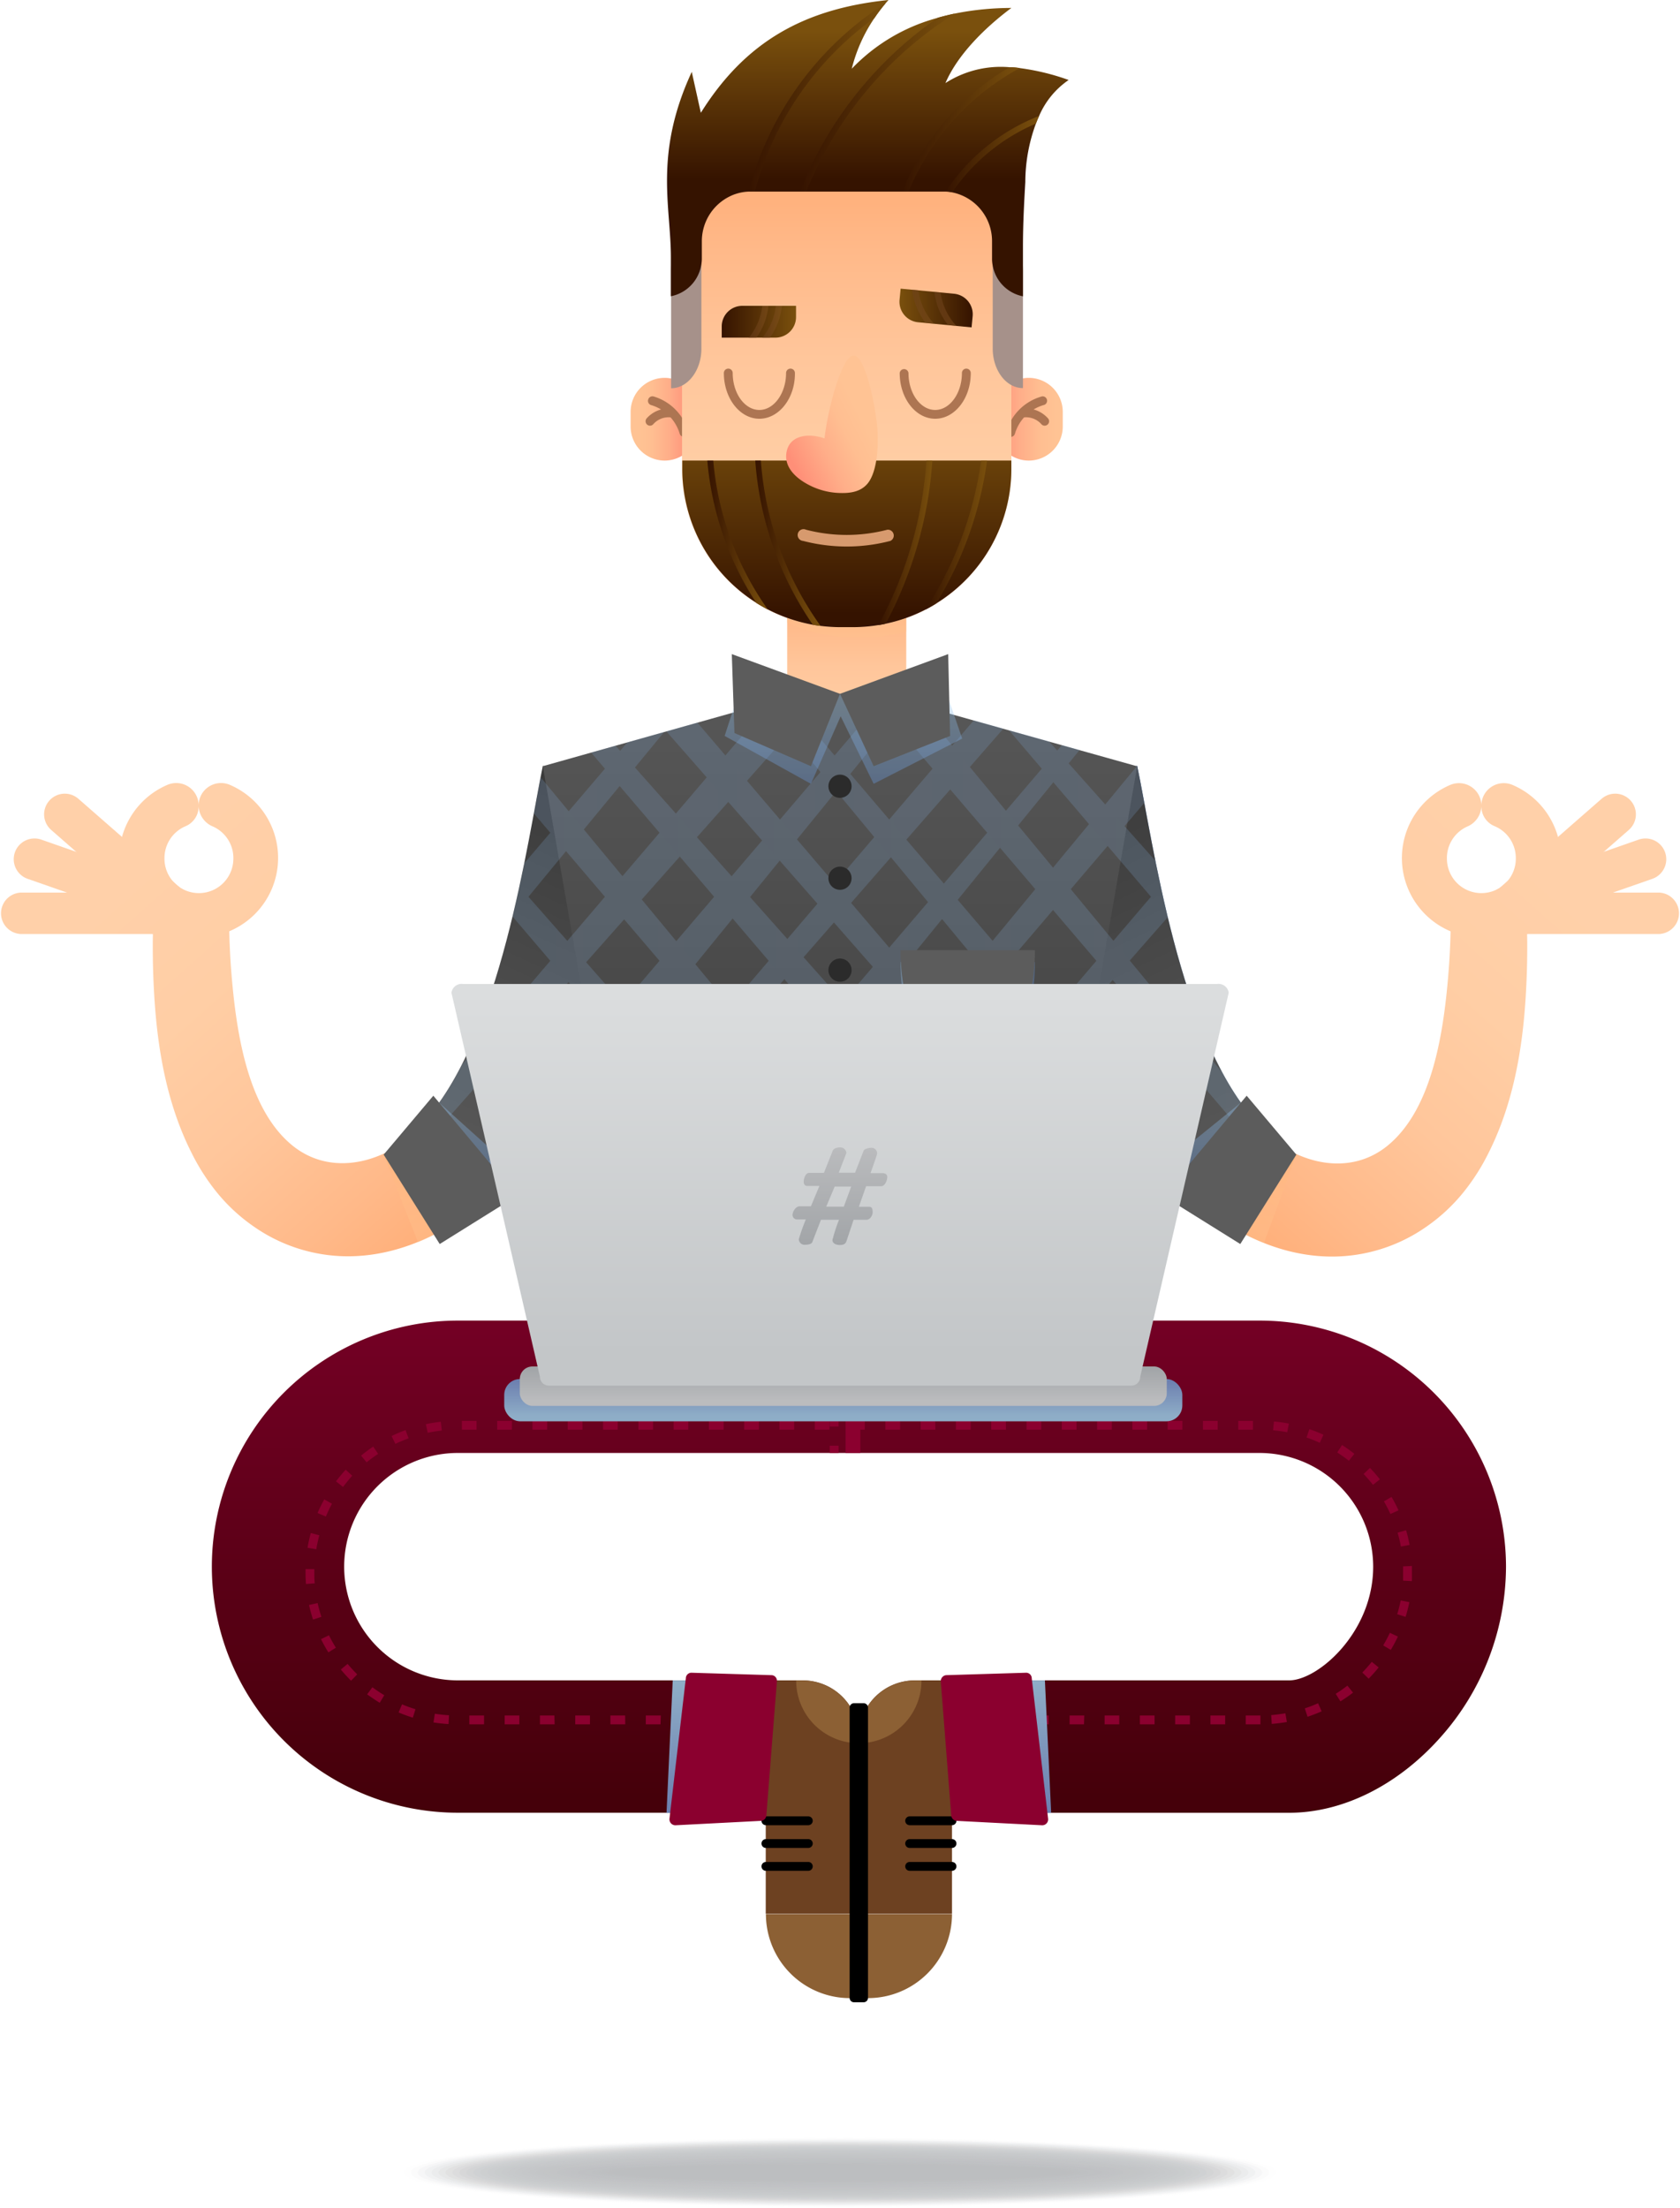 <svg xmlns="http://www.w3.org/2000/svg" xmlns:xlink="http://www.w3.org/1999/xlink" width="300" height="394.23" viewBox="0 0 300 394.23"><defs><linearGradient id="linear-gradient" x1="151.2" y1="105.92" x2="151.2" y2="138.22" gradientUnits="userSpaceOnUse"><stop offset="0" stop-color="#ffb07b"/><stop offset="0.15" stop-color="#ffb989"/><stop offset="0.41" stop-color="#ffc69b"/><stop offset="0.69" stop-color="#ffcea5"/><stop offset="1" stop-color="#ffd0a9"/></linearGradient><linearGradient id="linear-gradient-2" x1="151.2" y1="103.84" x2="151.2" y2="113.19" gradientUnits="userSpaceOnUse"><stop offset="0" stop-color="#ffb072"/><stop offset="0.25" stop-color="#ffb87f"/><stop offset="0.6" stop-color="#ffbf89"/><stop offset="1" stop-color="#ffc18d"/></linearGradient><linearGradient id="linear-gradient-3" x1="123.24" y1="74.84" x2="114.1" y2="74.84" gradientUnits="userSpaceOnUse"><stop offset="0" stop-color="#ff8f78"/><stop offset="0.07" stop-color="#ff957b"/><stop offset="0.42" stop-color="#ffae89"/><stop offset="0.74" stop-color="#ffbe91"/><stop offset="1" stop-color="#ffc394"/></linearGradient><linearGradient id="linear-gradient-4" x1="177.45" y1="74.84" x2="188.68" y2="74.84" xlink:href="#linear-gradient-3"/><linearGradient id="linear-gradient-5" x1="151.2" y1="33.82" x2="151.2" y2="107.64" xlink:href="#linear-gradient"/><linearGradient id="linear-gradient-6" x1="151.2" y1="109.64" x2="151.2" y2="73.35" gradientUnits="userSpaceOnUse"><stop offset="0" stop-color="#351300"/><stop offset="1" stop-color="#7a500d"/></linearGradient><linearGradient id="linear-gradient-7" x1="134.87" y1="96.99" x2="146.58" y2="96.99" xlink:href="#linear-gradient-6"/><linearGradient id="linear-gradient-8" x1="165.26" y1="95.53" x2="176.26" y2="95.53" xlink:href="#linear-gradient-6"/><linearGradient id="linear-gradient-9" x1="156.85" y1="96.91" x2="166.49" y2="96.91" xlink:href="#linear-gradient-6"/><linearGradient id="linear-gradient-10" x1="126.3" y1="95.52" x2="137.11" y2="95.52" xlink:href="#linear-gradient-6"/><linearGradient id="linear-gradient-11" x1="128.89" y1="57.46" x2="142.15" y2="57.46" xlink:href="#linear-gradient-6"/><linearGradient id="linear-gradient-12" x1="160.63" y1="54.97" x2="173.71" y2="54.97" gradientTransform="translate(338.81 93.82) rotate(174.55)" gradientUnits="userSpaceOnUse"><stop offset="0" stop-color="#7a500d"/><stop offset="1" stop-color="#351300"/></linearGradient><linearGradient id="linear-gradient-13" x1="140.98" y1="81.52" x2="154.05" y2="74.87" xlink:href="#linear-gradient-3"/><linearGradient id="linear-gradient-14" x1="154.99" y1="32.01" x2="154.99" y2="5.5" xlink:href="#linear-gradient-6"/><linearGradient id="linear-gradient-15" x1="133.69" y1="17.37" x2="158.16" y2="17.37" xlink:href="#linear-gradient-6"/><linearGradient id="linear-gradient-16" x1="142.87" y1="18.29" x2="170.51" y2="18.29" xlink:href="#linear-gradient-6"/><linearGradient id="linear-gradient-17" x1="161.14" y1="23.07" x2="182.12" y2="23.07" xlink:href="#linear-gradient-6"/><linearGradient id="linear-gradient-18" x1="168.89" y1="27.5" x2="185.56" y2="27.5" xlink:href="#linear-gradient-6"/><linearGradient id="linear-gradient-19" x1="100.16" y1="198.84" x2="44.67" y2="136.69" xlink:href="#linear-gradient"/><linearGradient id="linear-gradient-20" x1="73.44" y1="206.27" x2="73.44" y2="220.87" xlink:href="#linear-gradient-2"/><linearGradient id="linear-gradient-21" x1="-154.29" y1="198.84" x2="-209.78" y2="136.69" gradientTransform="matrix(-1, 0, 0, 1, 45.55, 0)" xlink:href="#linear-gradient"/><linearGradient id="linear-gradient-22" x1="226.54" y1="206.27" x2="226.54" y2="221.01" xlink:href="#linear-gradient-2"/><linearGradient id="linear-gradient-23" x1="78.65" y1="218.04" x2="23.16" y2="155.9" xlink:href="#linear-gradient"/><linearGradient id="linear-gradient-24" x1="75.14" y1="221.18" x2="19.65" y2="159.04" xlink:href="#linear-gradient"/><linearGradient id="linear-gradient-25" x1="72.08" y1="223.91" x2="16.58" y2="161.77" xlink:href="#linear-gradient"/><linearGradient id="linear-gradient-26" x1="86.85" y1="210.72" x2="31.36" y2="148.58" xlink:href="#linear-gradient"/><linearGradient id="linear-gradient-27" x1="82.79" y1="201.27" x2="110.09" y2="141.41" gradientUnits="userSpaceOnUse"><stop offset="0" stop-color="#565656"/><stop offset="1" stop-color="#3a3a3a"/></linearGradient><linearGradient id="linear-gradient-28" x1="-175.79" y1="218.04" x2="-231.28" y2="155.9" gradientTransform="matrix(-1, 0, 0, 1, 45.55, 0)" xlink:href="#linear-gradient"/><linearGradient id="linear-gradient-29" x1="-179.31" y1="221.18" x2="-234.8" y2="159.04" gradientTransform="matrix(-1, 0, 0, 1, 45.55, 0)" xlink:href="#linear-gradient"/><linearGradient id="linear-gradient-30" x1="-182.37" y1="223.91" x2="-237.86" y2="161.77" gradientTransform="matrix(-1, 0, 0, 1, 45.55, 0)" xlink:href="#linear-gradient"/><linearGradient id="linear-gradient-31" x1="-167.59" y1="210.72" x2="-223.09" y2="148.58" gradientTransform="matrix(-1, 0, 0, 1, 45.55, 0)" xlink:href="#linear-gradient"/><linearGradient id="linear-gradient-32" x1="-171.66" y1="201.27" x2="-144.35" y2="141.41" gradientTransform="matrix(-1, 0, 0, 1, 45.55, 0)" gradientUnits="userSpaceOnUse"><stop offset="0" stop-color="#9ac6ea"/><stop offset="1" stop-color="#6397e3"/></linearGradient><linearGradient id="linear-gradient-33" x1="218.5" y1="202.24" x2="188.74" y2="139.92" xlink:href="#linear-gradient-27"/><linearGradient id="linear-gradient-34" x1="150" y1="128.42" x2="150" y2="236.62" xlink:href="#linear-gradient-27"/><clipPath id="clip-path"><path d="M224.79,200.75c-14.27-14.83-19-51.2-21.72-64l-36.78-10.31a52.65,52.65,0,0,0-32.81,0L96.93,136.79c-2.67,12.76-7.45,49.13-21.72,64l12.86,12.38c6.91-7.17,12.66-17.39,17.29-27.9l10.76,61.82h67.76l10.76-61.82c4.63,10.51,10.38,20.73,17.29,27.9Z" fill="none"/></clipPath><linearGradient id="linear-gradient-35" x1="15.07" y1="172.63" x2="146.49" y2="172.63" gradientUnits="userSpaceOnUse"><stop offset="0" stop-color="#9ac6ea"/><stop offset="1" stop-color="#7eaee6"/></linearGradient><linearGradient id="linear-gradient-36" x1="34.57" y1="171.54" x2="168.91" y2="171.54" xlink:href="#linear-gradient-35"/><linearGradient id="linear-gradient-37" x1="54.07" y1="172.09" x2="185.49" y2="172.09" xlink:href="#linear-gradient-35"/><linearGradient id="linear-gradient-38" x1="73.57" y1="171.54" x2="206.85" y2="171.54" xlink:href="#linear-gradient-35"/><linearGradient id="linear-gradient-39" x1="93.08" y1="171.44" x2="226.5" y2="171.44" xlink:href="#linear-gradient-35"/><linearGradient id="linear-gradient-40" x1="112.58" y1="170.54" x2="244" y2="170.54" xlink:href="#linear-gradient-35"/><linearGradient id="linear-gradient-41" x1="132.08" y1="171.54" x2="263.9" y2="171.54" xlink:href="#linear-gradient-35"/><linearGradient id="linear-gradient-42" x1="151.58" y1="172.53" x2="283" y2="172.53" xlink:href="#linear-gradient-35"/><linearGradient id="linear-gradient-43" x1="-203.7" y1="171.54" x2="-68.98" y2="171.54" gradientTransform="matrix(-1, 0, 0, 1, 82.61, 0)" xlink:href="#linear-gradient-35"/><linearGradient id="linear-gradient-44" x1="-180.89" y1="170.54" x2="-49.47" y2="170.54" gradientTransform="matrix(-1, 0, 0, 1, 82.61, 0)" xlink:href="#linear-gradient-35"/><linearGradient id="linear-gradient-45" x1="-161.39" y1="172.49" x2="-29.97" y2="172.49" gradientTransform="matrix(-1, 0, 0, 1, 82.61, 0)" xlink:href="#linear-gradient-35"/><linearGradient id="linear-gradient-46" x1="-141.89" y1="171.54" x2="-8.38" y2="171.54" gradientTransform="matrix(-1, 0, 0, 1, 82.61, 0)" xlink:href="#linear-gradient-35"/><linearGradient id="linear-gradient-47" x1="-125.5" y1="171.54" x2="9.03" y2="171.54" gradientTransform="matrix(-1, 0, 0, 1, 82.61, 0)" xlink:href="#linear-gradient-35"/><linearGradient id="linear-gradient-48" x1="-102.89" y1="171.54" x2="28.53" y2="171.54" gradientTransform="matrix(-1, 0, 0, 1, 82.61, 0)" xlink:href="#linear-gradient-35"/><linearGradient id="linear-gradient-49" x1="-86.31" y1="171.54" x2="48.04" y2="171.54" gradientTransform="matrix(-1, 0, 0, 1, 82.61, 0)" xlink:href="#linear-gradient-35"/><linearGradient id="linear-gradient-50" x1="-63.88" y1="171.54" x2="69.83" y2="171.54" gradientTransform="matrix(-1, 0, 0, 1, 82.61, 0)" xlink:href="#linear-gradient-35"/><linearGradient id="linear-gradient-51" x1="85.1" y1="197.16" x2="85.1" y2="210.9" gradientTransform="matrix(1, 0, 0, 1, 0, 0)" xlink:href="#linear-gradient-32"/><linearGradient id="linear-gradient-52" x1="214.62" y1="197.16" x2="214.62" y2="210.57" gradientTransform="matrix(1, 0, 0, 1, 0, 0)" xlink:href="#linear-gradient-32"/><linearGradient id="linear-gradient-53" x1="160.86" y1="182.51" x2="184.81" y2="182.51" gradientTransform="matrix(1, 0, 0, 1, 0, 0)" xlink:href="#linear-gradient-32"/><linearGradient id="linear-gradient-54" x1="160.04" y1="125.35" x2="160.04" y2="141.69" gradientTransform="matrix(1, 0, 0, 1, 0, 0)" xlink:href="#linear-gradient-32"/><linearGradient id="linear-gradient-55" x1="140.57" y1="125.35" x2="140.57" y2="141.69" gradientTransform="matrix(1, 0, 0, 1, 0, 0)" xlink:href="#linear-gradient-32"/><linearGradient id="linear-gradient-56" x1="153.36" y1="237.47" x2="153.36" y2="320.97" gradientUnits="userSpaceOnUse"><stop offset="0" stop-color="#730024"/><stop offset="1" stop-color="#45000a"/></linearGradient><linearGradient id="linear-gradient-57" x1="150.59" y1="252.74" x2="150.59" y2="246.6" gradientUnits="userSpaceOnUse"><stop offset="0" stop-color="#8eadc7"/><stop offset="1" stop-color="#6d80b0"/></linearGradient><linearGradient id="linear-gradient-58" x1="150.59" y1="250.07" x2="150.59" y2="244.34" gradientUnits="userSpaceOnUse"><stop offset="0" stop-color="#bbbcbe"/><stop offset="1" stop-color="#a2a5a8"/></linearGradient><linearGradient id="linear-gradient-59" x1="150" y1="177.12" x2="150" y2="241.73" gradientUnits="userSpaceOnUse"><stop offset="0" stop-color="#dbddde"/><stop offset="1" stop-color="#c3c6c8"/></linearGradient><linearGradient id="linear-gradient-60" x1="150" y1="204.26" x2="150" y2="222.28" xlink:href="#linear-gradient-58"/><linearGradient id="linear-gradient-61" x1="121.18" y1="300.46" x2="121.18" y2="322.96" xlink:href="#linear-gradient-57"/><linearGradient id="linear-gradient-62" x1="-127.18" y1="300.46" x2="-127.18" y2="322.96" gradientTransform="matrix(-1, 0, 0, 1, 58.36, 0)" xlink:href="#linear-gradient-57"/><linearGradient id="linear-gradient-63" x1="136.12" y1="57.46" x2="139.63" y2="57.46" gradientUnits="userSpaceOnUse"><stop offset="0" stop-color="#6d4121"/><stop offset="1" stop-color="#855321"/></linearGradient><linearGradient id="linear-gradient-64" x1="162.88" y1="54.75" x2="166.8" y2="54.75" xlink:href="#linear-gradient-63"/><linearGradient id="linear-gradient-65" x1="166.86" y1="55.14" x2="170.79" y2="55.14" xlink:href="#linear-gradient-63"/><linearGradient id="linear-gradient-66" x1="133.7" y1="57.46" x2="137.21" y2="57.46" xlink:href="#linear-gradient-63"/></defs><title>position-2</title><g style="isolation:isolate"><g id="Layer_1" data-name="Layer 1"><rect x="140.57" y="103.75" width="21.26" height="26.06" fill="url(#linear-gradient)"/><path d="M161.83,103.75v9a27.48,27.48,0,0,1-7.46,1h-2.14a27.24,27.24,0,0,1-11.66-2.59v-7.4Z" opacity="0.45" fill="url(#linear-gradient-2)" style="mix-blend-mode:multiply"/><path d="M118.68,82.23h0a6.09,6.09,0,0,1-6.07-6.07V73.52a6.08,6.08,0,0,1,6.07-6.06h0a6.08,6.08,0,0,1,6.06,6.06v2.64A6.08,6.08,0,0,1,118.68,82.23Z" fill="url(#linear-gradient-3)"/><path d="M122.13,78a.8.8,0,0,1-.76-.58,7.55,7.55,0,0,0-5.07-5.09.78.78,0,0,1-.55-1,.79.79,0,0,1,1-.54A9.14,9.14,0,0,1,122.89,77a.79.79,0,0,1-.54,1Z" fill="#ad7552"/><path d="M116.07,76a.79.79,0,0,1-.59-1.31,5.28,5.28,0,0,1,4.38-1.75.78.78,0,0,1,.72.85.8.8,0,0,1-.86.72,3.66,3.66,0,0,0-3.06,1.22A.78.78,0,0,1,116.07,76Z" fill="#ad7552"/><path d="M183.72,82.23h0a6.09,6.09,0,0,1-6.07-6.07V73.52a6.08,6.08,0,0,1,6.07-6.06h0a6.08,6.08,0,0,1,6.06,6.06v2.64A6.08,6.08,0,0,1,183.72,82.23Z" fill="url(#linear-gradient-4)"/><path d="M180.49,78a.79.79,0,0,1-.76-1,9.12,9.12,0,0,1,6.16-6.18.79.79,0,1,1,.43,1.51,7.56,7.56,0,0,0-5.08,5.09A.78.78,0,0,1,180.49,78Z" fill="#ad7552"/><path d="M186.55,76a.76.76,0,0,1-.59-.27,3.69,3.69,0,0,0-3.07-1.22.79.79,0,0,1-.14-1.57,5.29,5.29,0,0,1,4.39,1.75.78.78,0,0,1-.07,1.11A.81.81,0,0,1,186.55,76Z" fill="#ad7552"/><path d="M180.6,46.53V83.66A28.31,28.31,0,0,1,152.3,112h-2.2a28.32,28.32,0,0,1-28.31-28.31V46.53a13.37,13.37,0,0,1,13.37-13.36h32.08A13.36,13.36,0,0,1,180.6,46.53Z" fill="url(#linear-gradient-5)"/><path d="M180.6,82.22v1.44a28.26,28.26,0,0,1-13.41,24.07c-.63.4-1.27.76-1.93,1.1a27.83,27.83,0,0,1-7.09,2.52c-.43.1-.88.18-1.32.25a28.41,28.41,0,0,1-4.55.37h-2.21a29,29,0,0,1-3.51-.22c-.48-.06-1-.13-1.43-.21a28.58,28.58,0,0,1-8-2.72c-.71-.37-1.4-.77-2.07-1.19h0a28.28,28.28,0,0,1-13.24-24V82.22Z" fill="url(#linear-gradient-6)"/><g style="mix-blend-mode:multiply"><path d="M146.58,111.75c-.48-.06-1-.13-1.43-.21a59,59,0,0,1-10.28-29.32h1a57.78,57.78,0,0,0,10.66,29.53Z" fill="url(#linear-gradient-7)"/></g><g style="mix-blend-mode:multiply"><path d="M176.26,82.22a66.12,66.12,0,0,1-9.07,25.51c-.63.4-1.27.76-1.93,1.1a65.36,65.36,0,0,0,9.94-26.61Z" fill="url(#linear-gradient-8)"/></g><g style="mix-blend-mode:multiply"><path d="M166.49,82.22a71.51,71.51,0,0,1-2.18,13.39,72.82,72.82,0,0,1-6.14,15.74c-.43.1-.88.18-1.32.25a71.07,71.07,0,0,0,8.58-29.38Z" fill="url(#linear-gradient-9)"/></g><g style="mix-blend-mode:multiply"><path d="M137.11,108.82c-.71-.37-1.4-.77-2.07-1.19h0a55.08,55.08,0,0,1-8.73-25.4h1.06a54,54,0,0,0,9.75,26.6Z" fill="url(#linear-gradient-10)"/></g><path d="M135.6,74.76c-3.49,0-6.34-3.66-6.34-8.16a.79.79,0,0,1,1.58,0c0,3.63,2.14,6.59,4.76,6.59s4.77-3,4.77-6.59a.79.79,0,0,1,1.58,0C142,71.1,139.1,74.76,135.6,74.76Z" fill="#ad7552"/><path d="M167,74.76c-3.5,0-6.34-3.66-6.34-8.16a.79.79,0,0,1,1.57,0c0,3.63,2.14,6.59,4.77,6.59s4.77-3,4.77-6.59a.79.79,0,0,1,1.58,0C173.36,71.1,170.51,74.76,167,74.76Z" fill="#ad7552"/><path d="M132.56,54.6h9.59a0,0,0,0,1,0,0v2a3.68,3.68,0,0,1-3.68,3.68h-9.59a0,0,0,0,1,0,0v-2A3.68,3.68,0,0,1,132.56,54.6Z" fill="url(#linear-gradient-11)"/><path d="M160.54,52.12h9.59a3.68,3.68,0,0,1,3.68,3.68v2a0,0,0,0,1,0,0h-9.59a3.68,3.68,0,0,1-3.68-3.68v-2A0,0,0,0,1,160.54,52.12Z" transform="translate(328.36 125.58) rotate(-174.55)" fill="url(#linear-gradient-12)"/><path d="M152.44,63.47c-2.19,0-4.73,10.15-5.2,14.8-2.63-.94-5.9-.66-6.68,2-.82,2.84,1.36,4.84,3.22,5.94A12.71,12.71,0,0,0,149.6,88c1.7.08,3.69,0,5.07-1.39,1.86-1.82,2.27-6.48,2-10.12C156.34,72.46,154.53,63.47,152.44,63.47Z" fill="url(#linear-gradient-13)"/><path d="M125.25,37.25v25c0,3.89-2.44,7.07-5.41,7.07V48.43A14.22,14.22,0,0,1,125.25,37.25Z" fill="#a6918a"/><path d="M182.67,48.43V69.29c-3,0-5.4-3.18-5.4-7.07v-25A14.24,14.24,0,0,1,182.67,48.43Z" fill="#a6918a"/><path d="M190.83,14.28a14.88,14.88,0,0,0-5.27,6.41h0c-.21.45-.4.9-.57,1.36a30.3,30.3,0,0,0-1.9,10.45c-.19,3.36-.42,7.26-.42,11.64V52.9a6.82,6.82,0,0,1-5.4-5.48,6.17,6.17,0,0,1-.12-1.3c0-.15,0-1.4,0-3a8.87,8.87,0,0,0-7.1-8.77,7.48,7.48,0,0,0-1.17-.14h-35.2a8.21,8.21,0,0,0-2.28.41,7.07,7.07,0,0,0-1,.4,8.89,8.89,0,0,0-3.51,3,8.93,8.93,0,0,0-1.56,5.09c0,1.64,0,2.89,0,3a6.16,6.16,0,0,1-.13,1.3,6.82,6.82,0,0,1-5.4,5.48v-7c0-9.05-3.06-18.38,3.73-33.06l1.62,7.31C133.1,7.43,143.61,1.55,158.66,0l-.5.57a29.16,29.16,0,0,0-2,2.64,28.14,28.14,0,0,0-4.06,9.06,33.06,33.06,0,0,1,15.41-9.1q1.52-.44,3-.75h0a51.23,51.23,0,0,1,10.09-1c-4.53,3.38-9.54,8.21-11.77,13.41A18.26,18.26,0,0,1,180.26,12c.61,0,1.23.08,1.86.16A41.68,41.68,0,0,1,190.83,14.28Z" fill="url(#linear-gradient-14)"/><g style="mix-blend-mode:multiply"><path d="M158.16.57a29.16,29.16,0,0,0-2,2.64,55.72,55.72,0,0,0-21.35,30.95h-1.09A56.81,56.81,0,0,1,158.16.57Z" fill="url(#linear-gradient-15)"/></g><g style="mix-blend-mode:multiply"><path d="M170.51,2.42A67.15,67.15,0,0,0,144,34.16h-1.13a68.07,68.07,0,0,1,24.61-31Q169,2.74,170.51,2.42Z" fill="url(#linear-gradient-16)"/></g><g style="mix-blend-mode:multiply"><path d="M182.12,12.14a44.28,44.28,0,0,0-19.85,22h-1.13A45.36,45.36,0,0,1,180.26,12C180.87,12,181.49,12.06,182.12,12.14Z" fill="url(#linear-gradient-17)"/></g><g style="mix-blend-mode:multiply"><path d="M185.56,20.7c-.21.45-.4.9-.57,1.36a34.43,34.43,0,0,0-14.93,12.25,7.48,7.48,0,0,0-1.17-.14A35.4,35.4,0,0,1,185.56,20.7Z" fill="url(#linear-gradient-18)"/></g><path d="M118.63,138.73s-4-.69-8-1.24c-7.52-1-10-1.17-10.47,1.22-.67,3.26-1.45,6.57-2.21,9.77l-.46,2C93.53,167,87.93,185.9,76.13,200.11c-5.84,7-16.41,10.58-24,4.33-8.06-6.66-10.06-20.55-10.9-31.91-.13-1.83-.19-3.33-.24-4.43l-.12-4.17H27.34l-.06,4.35c0,1.21,0,2.87.06,4.95.3,9.44,1.35,21.67,6.86,32.58a38,38,0,0,0,4.42,6.94A31.72,31.72,0,0,0,45.35,219a29.38,29.38,0,0,0,16.77,5.29c10.5,0,20.47-5.55,27.05-12.83a91.18,91.18,0,0,0,13.36-20.22,203,203,0,0,0,10.4-24.88,238.35,238.35,0,0,0,6.93-23.18l1-4.07Z" fill="url(#linear-gradient-19)"/><path d="M78.36,220a35.21,35.21,0,0,1-3.72,1.77l-6.13-15.58Z" opacity="0.42" fill="url(#linear-gradient-20)" style="mix-blend-mode:multiply"/><path d="M181.37,138.73s4-.69,8-1.24c7.52-1,10-1.17,10.47,1.22.67,3.26,1.45,6.57,2.21,9.77l.46,2c3.93,16.59,9.53,35.47,21.33,49.68,5.84,7,16.41,10.58,24,4.33,8.06-6.66,10.06-20.55,10.9-31.91.13-1.83.19-3.33.24-4.43l.12-4.17h13.56l.06,4.35c0,1.21,0,2.87-.06,4.95-.3,9.44-1.35,21.67-6.86,32.58a38,38,0,0,1-4.42,6.94,31.72,31.72,0,0,1-6.73,6.25,29.38,29.38,0,0,1-16.77,5.29c-10.5,0-20.47-5.55-27-12.83a91.18,91.18,0,0,1-13.36-20.22,203,203,0,0,1-10.4-24.88,238.35,238.35,0,0,1-6.93-23.18l-1-4.07Z" fill="url(#linear-gradient-21)"/><path d="M231.49,206.14l-5.76,15.74a25.54,25.54,0,0,1-4.14-1.93Z" opacity="0.42" fill="url(#linear-gradient-22)" style="mix-blend-mode:multiply"/><path d="M151.2,97.57a31,31,0,0,1-7.79-1,1.05,1.05,0,1,1,.52-2,28.82,28.82,0,0,0,14.53,0,1.05,1.05,0,0,1,.53,2,30.79,30.79,0,0,1-7.58,1Z" fill="#d79a6e"/><path d="M31.77,166.75a3.69,3.69,0,0,1-2.43-.91L9.14,148.17A3.69,3.69,0,0,1,14,142.61l20.21,17.67a3.69,3.69,0,0,1-2.44,6.47Z" fill="url(#linear-gradient-23)"/><path d="M30.76,165.7a3.67,3.67,0,0,1-1.22-.2l-24.6-8.6a3.7,3.7,0,0,1,2.44-7l24.6,8.6a3.69,3.69,0,0,1-1.22,7.18Z" fill="url(#linear-gradient-24)"/><path d="M31.77,166.75H3.69a3.7,3.7,0,0,1,0-7.39H31.77a3.7,3.7,0,1,1,0,7.39Z" fill="url(#linear-gradient-25)"/><path d="M35.47,143.84h0A4.08,4.08,0,0,0,38,147.55a6.16,6.16,0,0,1,3.67,5.87,6.15,6.15,0,0,1-12.3-.24,6.16,6.16,0,0,1,3.76-5.67A3.81,3.81,0,0,0,35.47,144v-.28a4,4,0,0,0-5.5-3.63,14.19,14.19,0,1,0,11,0A4,4,0,0,0,35.47,143.84Z" fill="url(#linear-gradient-26)"/><path d="M88.07,213.13,75.21,200.75c14.27-14.83,19.05-51.2,21.72-64l22.73,3.64C119.23,142.51,108.84,191.56,88.07,213.13Z" fill="url(#linear-gradient-27)"/><path d="M268.23,166.75a3.69,3.69,0,0,0,2.43-.91l20.2-17.67a3.69,3.69,0,1,0-4.86-5.56l-20.21,17.67a3.69,3.69,0,0,0,2.44,6.47Z" fill="url(#linear-gradient-28)"/><path d="M269.24,165.7a3.67,3.67,0,0,0,1.22-.2l24.6-8.6a3.7,3.7,0,0,0-2.44-7l-24.6,8.6a3.69,3.69,0,0,0,1.22,7.18Z" fill="url(#linear-gradient-29)"/><path d="M268.23,166.75h28.08a3.7,3.7,0,0,0,0-7.39H268.23a3.7,3.7,0,1,0,0,7.39Z" fill="url(#linear-gradient-30)"/><path d="M264.53,143.84h0a4.08,4.08,0,0,1-2.48,3.71,6.16,6.16,0,0,0-3.67,5.87,6.15,6.15,0,0,0,12.3-.24,6.16,6.16,0,0,0-3.76-5.67,3.81,3.81,0,0,1-2.39-3.49v-.28a4,4,0,0,1,5.5-3.63,14.19,14.19,0,1,1-11,0A4,4,0,0,1,264.53,143.84Z" fill="url(#linear-gradient-31)"/><path d="M211.93,213.13l12.86-12.38c-14.27-14.83-19-51.2-21.72-64l-22.73,3.64C180.77,142.51,191.16,191.56,211.93,213.13Z" fill="url(#linear-gradient-32)"/><path d="M211.93,213.13l12.86-12.38c-14.27-14.83-19-51.2-21.72-64l-22.73,3.64C180.77,142.51,191.16,191.56,211.93,213.13Z" fill="url(#linear-gradient-33)"/><path d="M96.93,136.79l36.55-10.29a52.65,52.65,0,0,1,32.81,0l36.78,10.31L183.88,247.05H116.12Z" fill="url(#linear-gradient-34)"/><g opacity="0.45"><g clip-path="url(#clip-path)"><g opacity="0.42" style="mix-blend-mode:multiply"><polygon points="19.96 250.41 15.07 246.23 144.16 94.86 146.49 96.84 19.96 250.41" fill="url(#linear-gradient-35)"/><polygon points="36.9 248.22 34.57 246.23 163.66 94.86 168.91 99.34 36.9 248.22" fill="url(#linear-gradient-36)"/><polygon points="61.34 249.32 54.07 246.23 183.16 94.86 185.49 96.84 61.34 249.32" fill="url(#linear-gradient-37)"/><polygon points="75.9 248.22 73.57 246.23 202.66 94.86 206.85 98.43 75.9 248.22" fill="url(#linear-gradient-38)"/><polygon points="97.97 250.41 93.08 246.23 222.17 94.86 226.5 92.47 97.97 250.41" fill="url(#linear-gradient-39)"/><polygon points="114.91 248.22 112.58 246.23 239.32 92.85 244 96.84 114.91 248.22" fill="url(#linear-gradient-40)"/><polygon points="134.41 248.22 132.08 246.23 261.17 94.86 263.9 100.65 134.41 248.22" fill="url(#linear-gradient-41)"/><polygon points="156.23 250.2 151.58 246.23 280.67 94.86 283 96.84 156.23 250.2" fill="url(#linear-gradient-42)"/><polygon points="280.67 248.22 286.3 243.42 153.91 94.86 151.58 96.84 280.67 248.22" fill="url(#linear-gradient-43)"/><polygon points="261.17 248.22 263.5 246.23 136.76 92.85 132.08 96.84 261.17 248.22" fill="url(#linear-gradient-44)"/><polygon points="239.43 250.13 244 246.23 114.91 94.86 112.58 96.84 239.43 250.13" fill="url(#linear-gradient-45)"/><polygon points="222.17 248.22 224.5 246.23 95.41 94.86 90.98 98.63 222.17 248.22" fill="url(#linear-gradient-46)"/><polygon points="202.66 248.22 208.11 243.58 75.9 94.86 73.57 96.84 202.66 248.22" fill="url(#linear-gradient-47)"/><polygon points="183.16 248.22 185.49 246.23 60.2 94.86 54.07 96.84 183.16 248.22" fill="url(#linear-gradient-48)"/><polygon points="163.66 248.22 168.91 244.73 36.9 94.86 34.57 96.84 163.66 248.22" fill="url(#linear-gradient-49)"/><polygon points="144.16 248.22 146.49 246.23 17.4 94.86 12.78 98.8 144.16 248.22" fill="url(#linear-gradient-50)"/></g></g></g><polygon points="78.41 196.85 91.78 208.86 89.18 212.1 78.41 196.85" opacity="0.35" fill="url(#linear-gradient-51)"/><polygon points="221.59 196.85 207.65 208.13 210.71 211.74 221.59 196.85" opacity="0.35" fill="url(#linear-gradient-52)"/><polygon points="92.35 213.47 78.52 222.1 68.51 206.14 77.38 195.62 92.35 213.47" fill="#5c5c5c"/><path d="M184.81,171.74c0,11.9-5.36,21.54-12,21.54s-12-9.64-12-21.54Z" opacity="0.35" fill="url(#linear-gradient-53)" style="mix-blend-mode:multiply"/><path d="M184.81,169.64c0,11.9-5.36,21.54-12,21.54s-12-9.64-12-21.54Z" fill="#5c5c5c"/><g opacity="0.35" style="mix-blend-mode:multiply"><polygon points="171.82 131.86 156.01 139.94 148.26 124.07 168.26 121.5 171.82 131.86" fill="url(#linear-gradient-54)"/><polygon points="129.4 131.39 144.81 139.94 151.74 124.2 132.81 120.89 129.4 131.39" fill="url(#linear-gradient-55)"/></g><polygon points="169.66 131.39 156.01 136.79 150 123.87 169.32 116.78 169.66 131.39" fill="#5c5c5c"/><polygon points="131.15 130.87 144.81 136.79 150 123.87 130.68 116.78 131.15 130.87" fill="#5c5c5c"/><polygon points="207.65 213.47 221.48 222.1 231.49 206.14 222.62 195.62 207.65 213.47" fill="#5c5c5c"/><path d="M230.21,323.64H169.12V300h61.09c5.15,0,15-8.57,15-20.3a20.33,20.33,0,0,0-20.3-20.3H81.76a20.3,20.3,0,0,0,0,40.6h55.85v23.63H81.76a43.93,43.93,0,0,1,0-87.86H225a44,44,0,0,1,43.93,43.93,46,46,0,0,1-11.75,30.52C249.58,318.75,239.76,323.64,230.21,323.64Z" fill="url(#linear-gradient-56)"/><path d="M225.08,307.85h-2.63v-1.58h2.63Zm-6.3,0h-2.63v-1.58h2.63Zm-6.3,0h-2.63v-1.58h2.63Zm-6.31,0h-2.62v-1.58h2.62Zm-6.3,0h-2.62v-1.58h2.62Zm-6.3,0H191v-1.58h2.62Zm-6.3,0h-2.63v-1.58h2.63Zm-6.3,0h-2.63v-1.58H181Zm-6.3,0H172v-1.58h2.63Zm-6.31,0h-2.62v-1.58h2.62Zm-6.3,0h-2.62v-1.58h2.62Zm-6.3,0h-2.63v-1.58h2.63Zm-6.3,0h-2.63v-1.58h2.63Zm-6.3,0h-2.63v-1.58h2.63Zm-6.31,0h-2.62v-1.58h2.62Zm-6.3,0h-2.62v-1.58h2.62Zm-6.3,0h-2.62v-1.58h2.62Zm-6.3,0h-2.63v-1.58H118Zm-6.3,0H109v-1.58h2.63Zm-6.3,0h-2.63v-1.58h2.63Zm-6.31,0H96.42v-1.58H99Zm-6.3,0H90.12v-1.58h2.62Zm-6.3,0H83.81v-1.58h2.63Zm-6.34-.05a26.65,26.65,0,0,1-2.69-.29l.24-1.55c.84.13,1.69.22,2.53.27Zm147,0L227,306.2c.85-.07,1.7-.18,2.53-.32l.27,1.55C228.94,307.58,228,307.7,227.14,307.77ZM73.72,306.66c-.85-.27-1.71-.58-2.54-.93l.61-1.45a25.44,25.44,0,0,0,2.4.87Zm159.77-.16L233,305a25.16,25.16,0,0,0,2.37-.91l.64,1.44C235.19,305.89,234.34,306.22,233.49,306.5ZM67.81,304c-.77-.46-1.53-1-2.25-1.5l.94-1.27a25.26,25.26,0,0,0,2.12,1.42Zm171.54-.27-.83-1.33a25.2,25.2,0,0,0,2.09-1.46l1,1.25A24.37,24.37,0,0,1,239.35,303.75ZM62.69,300.06a26.46,26.46,0,0,1-1.83-2l1.21-1c.54.64,1.12,1.27,1.72,1.87Zm181.71-.36-1.13-1.1a25.36,25.36,0,0,0,1.69-1.91l1.23,1A26.36,26.36,0,0,1,244.4,299.7ZM58.64,295a23.61,23.61,0,0,1-1.31-2.36l1.41-.69c.37.75.79,1.5,1.24,2.22Zm189.71-.44-1.35-.8c.43-.73.83-1.48,1.19-2.25l1.43.67A25.79,25.79,0,0,1,248.35,294.57ZM55.9,289.15q-.42-1.29-.72-2.61l1.54-.34c.18.83.41,1.65.67,2.46ZM251,288.66l-1.5-.47a22.69,22.69,0,0,0,.62-2.46l1.55.31A26.47,26.47,0,0,1,251,288.66ZM54.64,282.8c-.06-.68-.08-1.36-.08-2,0-.22,0-.44,0-.66l1.57,0c0,.2,0,.41,0,.62,0,.64,0,1.28.08,1.92Zm197.48-.52-1.57-.09c0-.47,0-.95,0-1.43s0-.74,0-1.11l1.58-.07c0,.39,0,.78,0,1.18S252.15,281.78,252.12,282.28ZM56.48,276.59l-1.56-.26a26.43,26.43,0,0,1,.58-2.64l1.52.41Q56.69,275.33,56.48,276.59Zm193.68-.48a23.34,23.34,0,0,0-.59-2.47l1.51-.45a24.5,24.5,0,0,1,.63,2.63Zm-192-5.37-1.45-.62c.35-.83.76-1.64,1.19-2.43l1.38.77A25.31,25.31,0,0,0,58.2,270.74Zm190.13-.44c-.35-.77-.74-1.53-1.16-2.26l1.36-.79a25.89,25.89,0,0,1,1.24,2.4ZM61.26,265.47l-1.26-1c.54-.72,1.13-1.42,1.73-2.08l1.16,1.07C62.32,264.13,61.77,264.79,61.26,265.47Zm183.91-.38a23.57,23.57,0,0,0-1.67-1.93l1.14-1.09a26.54,26.54,0,0,1,1.77,2.05Zm-179.69-4-1-1.21a26.59,26.59,0,0,1,2.17-1.62l.87,1.31A25.1,25.1,0,0,0,65.48,261.06Zm175.39-.3c-.67-.53-1.36-1-2.07-1.48l.85-1.33c.75.49,1.49,1,2.2,1.58Zm-170.26-3-.68-1.41a25.83,25.83,0,0,1,2.49-1.06l.54,1.48C72.17,257.07,71.38,257.41,70.61,257.77Zm165.06-.2a22.8,22.8,0,0,0-2.36-.95l.51-1.49a25.79,25.79,0,0,1,2.51,1ZM76.38,255.8l-.33-1.54a27,27,0,0,1,2.67-.43l.17,1.57A23.82,23.82,0,0,0,76.38,255.8Zm153.48-.1c-.82-.16-1.67-.27-2.52-.35l.15-1.57a26.8,26.8,0,0,1,2.67.38Zm-6.12-.45h-2.62v-1.58h2.62Zm-6.3,0h-2.62v-1.58h2.62Zm-6.3,0h-2.63v-1.58h2.63Zm-6.3,0h-2.63v-1.58h2.63Zm-6.3,0h-2.63v-1.58h2.63Zm-6.31,0h-2.62v-1.58h2.62Zm-6.3,0h-2.62v-1.58h2.62Zm-6.3,0H177v-1.58h2.62Zm-6.3,0H170.7v-1.58h2.63Zm-6.3,0H164.4v-1.58H167Zm-6.3,0H158.1v-1.58h2.63Zm-6.31,0H151.8v-1.58h2.62Zm-6.3,0H145.5v-1.58h2.62Zm-6.3,0h-2.63v-1.58h2.63Zm-6.3,0h-2.63v-1.58h2.63Zm-6.3,0h-2.63v-1.58h2.63Zm-6.31,0h-2.62v-1.58h2.62Zm-6.3,0H114v-1.58h2.62Zm-6.3,0h-2.62v-1.58h2.62Zm-6.3,0h-2.63v-1.58H104Zm-6.3,0H95.08v-1.58h2.63Zm-6.3,0H88.78v-1.58h2.63Zm-6.31,0H82.48v-1.58H85.1Z" fill="#8b002f"/><rect x="151" y="235.78" width="2.63" height="23.63" fill="#8b002f"/><rect x="148.16" y="258.1" width="1.58" height="1.31" fill="#8b002f"/><path d="M149.74,254.68h-1.58v-2.44h1.58Zm0-5.86h-1.58v-2.45h1.58Zm0-5.86h-1.58v-2.45h1.58Z" fill="#8b002f"/><rect x="148.16" y="235.78" width="1.58" height="1.31" fill="#5c71a6"/><rect x="90.04" y="246.2" width="121.09" height="7.55" rx="2.83" fill="url(#linear-gradient-57)" style="mix-blend-mode:multiply"/><rect x="92.82" y="243.96" width="115.53" height="7.04" rx="2.25" fill="url(#linear-gradient-58)"/><path d="M202,247.38H98a1.57,1.57,0,0,1-1.58-1.57l-15.8-68.56a1.81,1.81,0,0,1,2-1.58H217.41a1.81,1.81,0,0,1,2,1.58l-15.8,68.56A1.57,1.57,0,0,1,202,247.38Z" fill="url(#linear-gradient-59)"/><path d="M154.2,205.49c.15-.45,1.13-.57,1.43-.57a1,1,0,0,1,1,1c0,.27-.76,2.31-1.18,3.52h2.12c.42,0,.87.19.87.68,0,.64-.42,1.66-1.1,1.66h-2.68l-1.29,3.67h1.86c.56,0,.6.53.6,1s-.41,1.32-1.1,1.32h-2.3l-1.29,3.86c-.19.49-.57.64-1.21.64s-1.28-.3-1.28-.87a27.83,27.83,0,0,1,1.17-3.63H146.6l-1.55,4c-.19.42-1,.46-1.4.46a1,1,0,0,1-1-1,31.92,31.92,0,0,1,1.25-3.52h-1.59a.82.82,0,0,1-.79-.76c0-.64.57-1.59,1.29-1.59h2l1.51-3.63h-2.12c-.49,0-.68-.3-.68-.79s.3-1.55,1-1.55h2.61l1.55-3.9c.19-.56,1-.64,1.36-.64a1.08,1.08,0,0,1,1.1,1l-1.36,3.52h2.91ZM152,211.84h-2.95l-1.51,3.59h3.14Z" fill="url(#linear-gradient-60)"/><path d="M153.36,310a10,10,0,0,0-10-10h-6.62v41.68h16.59Z" fill="#6d4121"/><path d="M153.36,341.73H136.77a15,15,0,0,0,14.95,15h1.64Z" fill="#8c6034"/><path d="M153.36,310v1.22a11.19,11.19,0,0,1-11.19-11.19h1.22A10,10,0,0,1,153.36,310Z" fill="#8c6034"/><path d="M152.5,304.08h.86a0,0,0,0,1,0,0v53.39a0,0,0,0,1,0,0h-.86a.78.78,0,0,1-.78-.78V304.86A.78.78,0,0,1,152.5,304.08Z"/><path d="M144.34,325.86h-7.57a.79.79,0,0,1,0-1.58h7.57a.79.79,0,1,1,0,1.58Z"/><path d="M144.34,329.92h-7.57a.79.79,0,1,1,0-1.58h7.57a.79.79,0,1,1,0,1.58Z"/><path d="M144.34,334h-7.57a.79.79,0,0,1,0-1.58h7.57a.79.79,0,1,1,0,1.58Z"/><path d="M153.36,310a10,10,0,0,1,10-10H170v41.68H153.36Z" fill="#6d4121"/><path d="M153.36,341.73H170a15,15,0,0,1-14.95,15h-1.64Z" fill="#8c6034"/><path d="M153.36,310v1.22a11.19,11.19,0,0,0,11.19-11.19h-1.22A10,10,0,0,0,153.36,310Z" fill="#8c6034"/><path d="M154.14,304.08H155a0,0,0,0,1,0,0v53.39a0,0,0,0,1,0,0h-.86a.78.78,0,0,1-.78-.78V304.86A.78.78,0,0,1,154.14,304.08Z" transform="translate(308.36 661.55) rotate(180)"/><path d="M170,325.86h-7.56a.79.79,0,0,1,0-1.58H170a.79.79,0,0,1,0,1.58Z"/><path d="M170,329.92h-7.56a.79.79,0,0,1,0-1.58H170a.79.79,0,1,1,0,1.58Z"/><path d="M170,334h-7.56a.79.79,0,0,1,0-1.58H170a.79.79,0,0,1,0,1.58Z"/><circle cx="150" cy="140.37" r="2.07" fill="#2b2b2b"/><circle cx="150" cy="156.79" r="2.07" fill="#2b2b2b"/><circle cx="150" cy="173.2" r="2.07" fill="#2b2b2b"/><polygon points="123.35 300.01 120.13 300.01 119.02 323.68 121.18 323.68 123.35 300.01" fill="url(#linear-gradient-61)" style="mix-blend-mode:multiply"/><polygon points="183.38 300.01 186.59 300.01 187.71 323.68 185.54 323.68 183.38 300.01" fill="url(#linear-gradient-62)" style="mix-blend-mode:multiply"/><path d="M137.72,299.07l-14.17-.43a1,1,0,0,0-1.08,1l-2.92,25.06a1.06,1.06,0,0,0,1.1,1.17l15.1-.78a1.05,1.05,0,0,0,1.1-1l1.88-23.89A1,1,0,0,0,137.72,299.07Z" fill="#8b002f"/><path d="M169,299.07l14.16-.43a1,1,0,0,1,1.08,1l2.92,25.06a1.05,1.05,0,0,1-1.1,1.17l-15.1-.78a1.06,1.06,0,0,1-1.1-1L168,300.2A1.06,1.06,0,0,1,169,299.07Z" fill="#8b002f"/><g opacity="0.46" style="mix-blend-mode:screen"><path d="M139.63,54.6a12.48,12.48,0,0,1-.71,3,12.15,12.15,0,0,1-1.44,2.71h-1.36a10.89,10.89,0,0,0,1.79-3.09,10.77,10.77,0,0,0,.63-2.62Z" fill="url(#linear-gradient-63)"/></g><g opacity="0.46" style="mix-blend-mode:screen"><path d="M166.8,57.81l-1.52-.15a11.94,11.94,0,0,1-1.7-3.06,12.65,12.65,0,0,1-.7-2.9l1.11.11a10.63,10.63,0,0,0,.6,2.41A11.38,11.38,0,0,0,166.8,57.81Z" fill="url(#linear-gradient-64)"/></g><g opacity="0.46" style="mix-blend-mode:screen"><path d="M170.79,58.19,169.27,58A11.74,11.74,0,0,1,167.55,55a11.94,11.94,0,0,1-.69-2.89l1.1.11a10.55,10.55,0,0,0,.6,2.4A11.06,11.06,0,0,0,170.79,58.19Z" fill="url(#linear-gradient-65)"/></g><g opacity="0.46" style="mix-blend-mode:screen"><path d="M137.21,54.6a11.51,11.51,0,0,1-.71,3,12.15,12.15,0,0,1-1.44,2.71H133.7a10.89,10.89,0,0,0,1.79-3.09,10.77,10.77,0,0,0,.63-2.62Z" fill="url(#linear-gradient-66)"/></g><path d="M229.15,387.86c0,3.52-35.44,6.37-79.15,6.37s-79.15-2.85-79.15-6.37,35.44-6.37,79.15-6.37S229.15,384.34,229.15,387.86Z" fill="#d1d3d4" opacity="0"/><path d="M227.91,387.86c0,3.43-34.88,6.21-77.91,6.21s-77.91-2.78-77.91-6.21S107,381.65,150,381.65,227.91,384.43,227.91,387.86Z" fill="#d0d2d3" opacity="0.03"/><path d="M226.67,387.86c0,3.34-34.33,6.05-76.67,6.05s-76.67-2.71-76.67-6.05,34.33-6.05,76.67-6.05S226.67,384.52,226.67,387.86Z" fill="#d0d2d3" opacity="0.06"/><path d="M225.42,387.86c0,3.26-33.76,5.89-75.42,5.89s-75.42-2.63-75.42-5.89S108.34,382,150,382,225.42,384.6,225.42,387.86Z" fill="#cfd1d2" opacity="0.1"/><path d="M224.18,387.86c0,3.17-33.21,5.74-74.18,5.74S75.82,391,75.82,387.86,109,382.12,150,382.12,224.18,384.69,224.18,387.86Z" fill="#ced0d1" opacity="0.13"/><path d="M222.94,387.86c0,3.08-32.65,5.58-72.94,5.58s-72.94-2.5-72.94-5.58,32.65-5.58,72.94-5.58S222.94,384.78,222.94,387.86Z" fill="#ced0d1" opacity="0.16"/><path d="M221.7,387.86c0,3-32.1,5.42-71.7,5.42s-71.7-2.43-71.7-5.42,32.1-5.42,71.7-5.42S221.7,384.87,221.7,387.86Z" fill="#cdcfd0" opacity="0.19"/><path d="M220.46,387.86c0,2.9-31.55,5.26-70.46,5.26s-70.46-2.36-70.46-5.26,31.55-5.26,70.46-5.26S220.46,385,220.46,387.86Z" fill="#cccecf" opacity="0.23"/><path d="M219.22,387.86c0,2.82-31,5.1-69.22,5.1s-69.22-2.28-69.22-5.1,31-5.1,69.22-5.1S219.22,385,219.22,387.86Z" fill="#cccecf" opacity="0.26"/><path d="M218,387.86c0,2.73-30.44,4.94-68,4.94s-68-2.21-68-4.94,30.44-4.94,68-4.94S218,385.13,218,387.86Z" fill="#cbcdce" opacity="0.29"/><path d="M216.74,387.86c0,2.64-29.88,4.78-66.74,4.78s-66.74-2.14-66.74-4.78,29.88-4.78,66.74-4.78S216.74,385.22,216.74,387.86Z" fill="#caccce" opacity="0.32"/><path d="M215.5,387.86c0,2.55-29.33,4.62-65.5,4.62s-65.5-2.07-65.5-4.62,29.33-4.62,65.5-4.62S215.5,385.31,215.5,387.86Z" fill="#cacccd" opacity="0.35"/><path d="M214.26,387.86c0,2.47-28.77,4.46-64.26,4.46s-64.26-2-64.26-4.46,28.77-4.46,64.26-4.46S214.26,385.39,214.26,387.86Z" fill="#c9cbcc" opacity="0.39"/><path d="M213,387.86c0,2.38-28.22,4.31-63,4.31s-63-1.93-63-4.31,28.22-4.3,63-4.3S213,385.48,213,387.86Z" fill="#c8cacc" opacity="0.42"/><path d="M211.77,387.86c0,2.29-27.65,4.15-61.77,4.15s-61.77-1.86-61.77-4.15,27.65-4.15,61.77-4.15S211.77,385.57,211.77,387.86Z" fill="#c8cacb" opacity="0.45"/><ellipse cx="150" cy="387.86" rx="60.53" ry="3.99" fill="#c7c9ca" opacity="0.48"/><ellipse cx="150" cy="387.86" rx="59.29" ry="3.83" fill="#c6c8ca" opacity="0.52"/><ellipse cx="150" cy="387.86" rx="58.05" ry="3.67" fill="#c5c7c9" opacity="0.55"/><ellipse cx="150" cy="387.86" rx="56.81" ry="3.51" fill="#c5c7c8" opacity="0.58"/><ellipse cx="150" cy="387.86" rx="55.57" ry="3.35" fill="#c4c6c8" opacity="0.61"/><ellipse cx="150" cy="387.86" rx="54.33" ry="3.19" fill="#c3c5c7" opacity="0.65"/><ellipse cx="150" cy="387.86" rx="53.09" ry="3.03" fill="#c3c5c6" opacity="0.68"/><ellipse cx="150" cy="387.86" rx="51.85" ry="2.87" fill="#c2c4c6" opacity="0.71"/><ellipse cx="150" cy="387.86" rx="50.61" ry="2.72" fill="#c1c3c5" opacity="0.74"/><ellipse cx="150" cy="387.86" rx="49.37" ry="2.56" fill="#c1c3c5" opacity="0.77"/><ellipse cx="150" cy="387.86" rx="48.12" ry="2.4" fill="#c0c2c4" opacity="0.81"/><ellipse cx="150" cy="387.86" rx="46.88" ry="2.24" fill="#bfc1c3" opacity="0.84"/><ellipse cx="150" cy="387.86" rx="45.64" ry="2.08" fill="#bfc1c3" opacity="0.87"/><ellipse cx="150" cy="387.86" rx="44.4" ry="1.92" fill="#bec0c2" opacity="0.9"/><ellipse cx="150" cy="387.86" rx="43.16" ry="1.76" fill="#bdbfc1" opacity="0.94"/><ellipse cx="150" cy="387.86" rx="41.92" ry="1.6" fill="#bdbfc1" opacity="0.97"/><ellipse cx="150" cy="387.86" rx="40.68" ry="1.44" fill="#bcbec0"/></g></g></svg>
